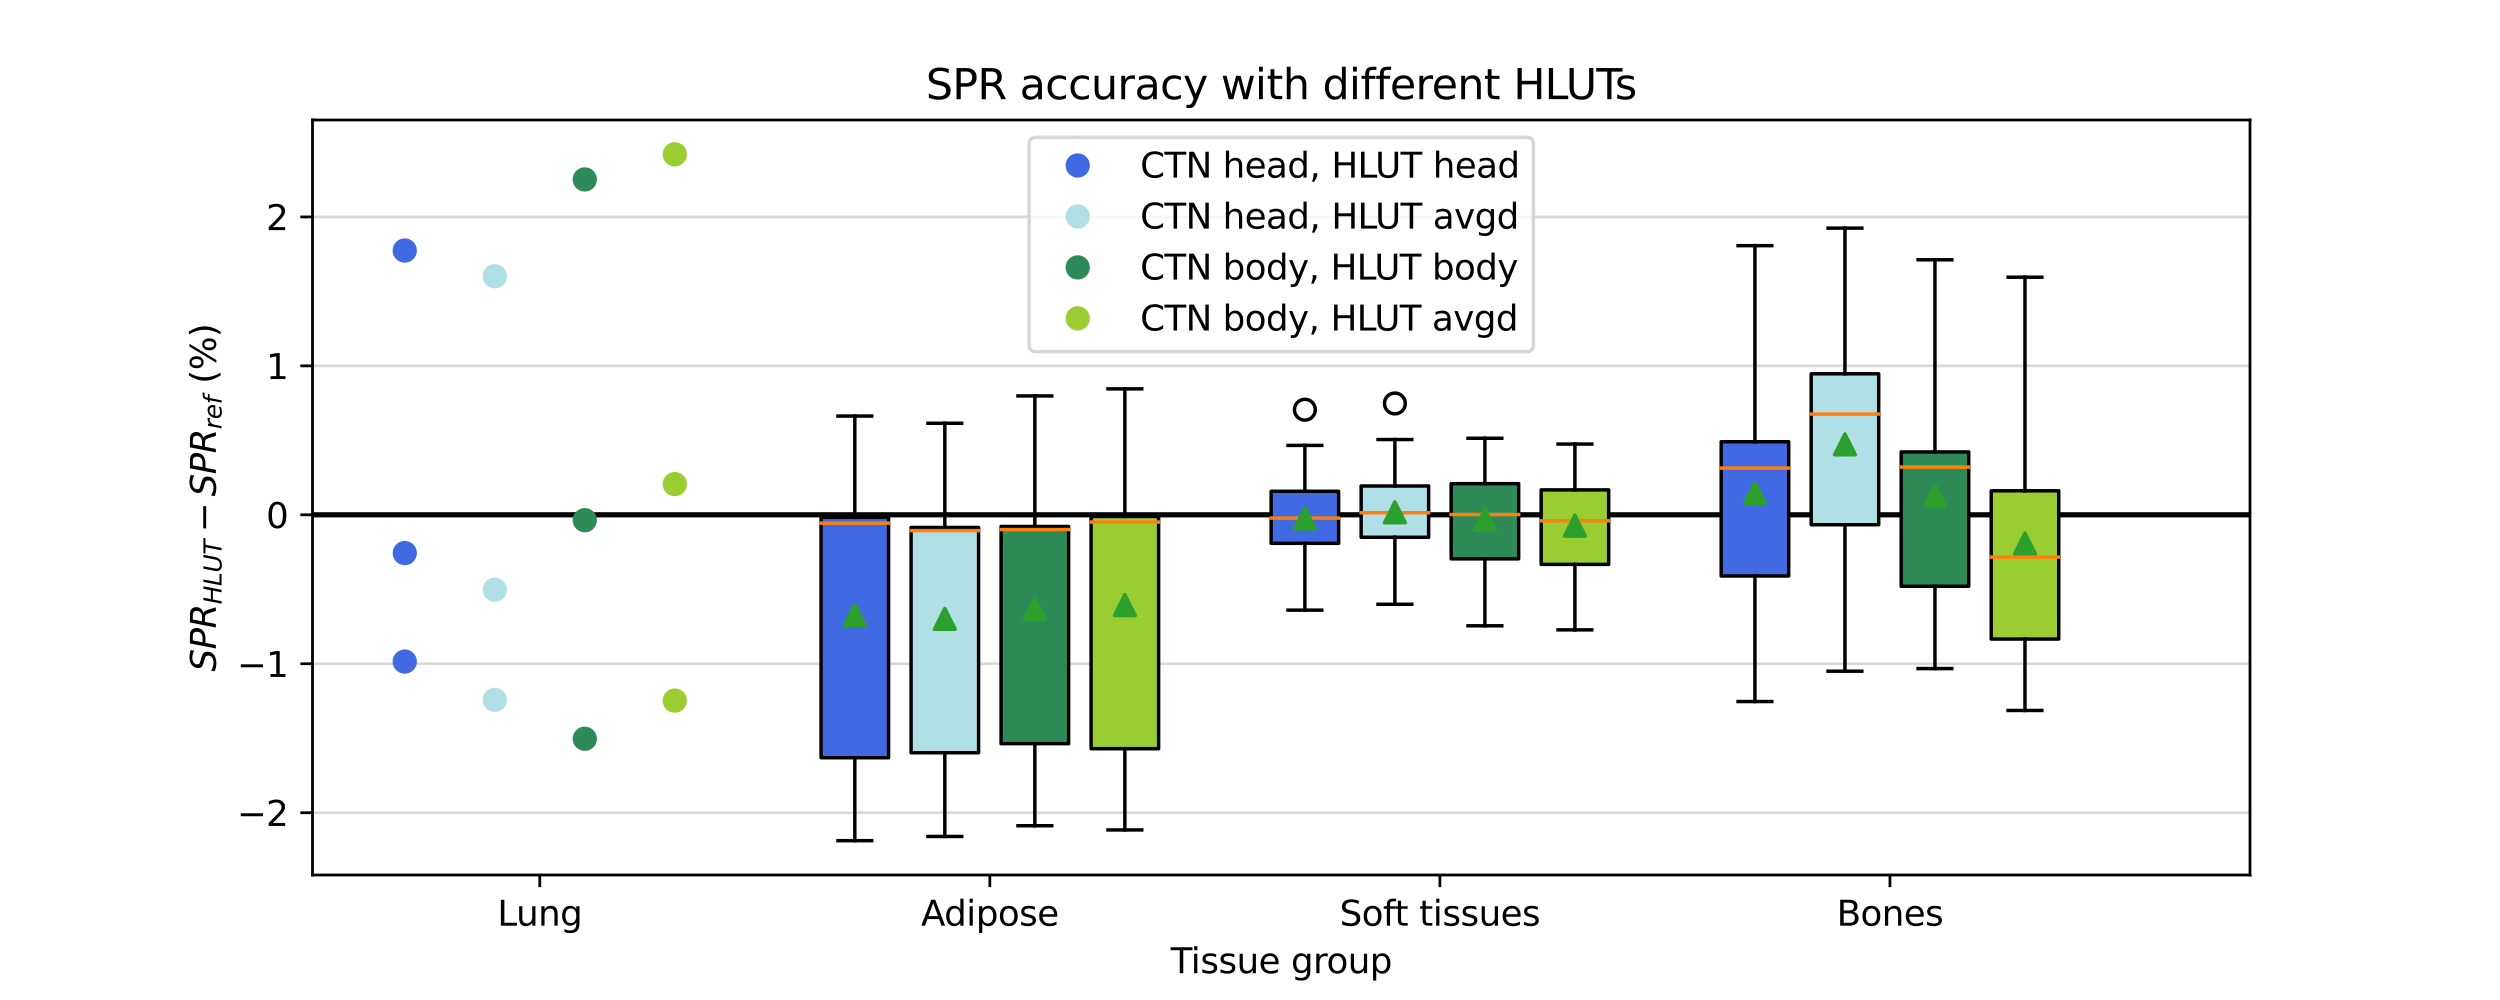 <?xml version="1.0" encoding="utf-8" standalone="no"?>
<!DOCTYPE svg PUBLIC "-//W3C//DTD SVG 1.1//EN"
  "http://www.w3.org/Graphics/SVG/1.1/DTD/svg11.dtd">
<svg xmlns:xlink="http://www.w3.org/1999/xlink" width="720pt" height="288pt" viewBox="0 0 720 288" xmlns="http://www.w3.org/2000/svg" version="1.1">
 <defs>
  <style type="text/css">*{stroke-linejoin: round; stroke-linecap: butt}</style>
 </defs>
 <g id="figure_1">
  <g id="patch_1">
   <path d="M 0 288 
L 720 288 
L 720 0 
L 0 0 
z
" style="fill: #ffffff"/>
  </g>
  <g id="axes_1">
   <g id="patch_2">
    <path d="M 90 252 
L 648 252 
L 648 34.56 
L 90 34.56 
z
" style="fill: #ffffff"/>
   </g>
   <g id="matplotlib.axis_1">
    <g id="xtick_1">
     <g id="line2d_1">
      <defs>
       <path id="m50a2f4185d" d="M 0 0 
L 0 3.5 
" style="stroke: #000000; stroke-width: 0.8"/>
      </defs>
      <g>
       <use xlink:href="#m50a2f4185d" x="155.456" y="252" style="stroke: #000000; stroke-width: 0.8"/>
      </g>
     </g>
     <g id="text_1">
      <!-- Lung -->
      <g transform="translate(143.246 266.598) scale(0.1 -0.1)">
       <defs>
        <path id="DejaVuSans-4c" d="M 628 4666 
L 1259 4666 
L 1259 531 
L 3531 531 
L 3531 0 
L 628 0 
L 628 4666 
z
" transform="scale(0.016)"/>
        <path id="DejaVuSans-75" d="M 544 1381 
L 544 3500 
L 1119 3500 
L 1119 1403 
Q 1119 906 1312 657 
Q 1506 409 1894 409 
Q 2359 409 2629 706 
Q 2900 1003 2900 1516 
L 2900 3500 
L 3475 3500 
L 3475 0 
L 2900 0 
L 2900 538 
Q 2691 219 2414 64 
Q 2138 -91 1772 -91 
Q 1169 -91 856 284 
Q 544 659 544 1381 
z
M 1991 3584 
L 1991 3584 
z
" transform="scale(0.016)"/>
        <path id="DejaVuSans-6e" d="M 3513 2113 
L 3513 0 
L 2938 0 
L 2938 2094 
Q 2938 2591 2744 2837 
Q 2550 3084 2163 3084 
Q 1697 3084 1428 2787 
Q 1159 2491 1159 1978 
L 1159 0 
L 581 0 
L 581 3500 
L 1159 3500 
L 1159 2956 
Q 1366 3272 1645 3428 
Q 1925 3584 2291 3584 
Q 2894 3584 3203 3211 
Q 3513 2838 3513 2113 
z
" transform="scale(0.016)"/>
        <path id="DejaVuSans-67" d="M 2906 1791 
Q 2906 2416 2648 2759 
Q 2391 3103 1925 3103 
Q 1463 3103 1205 2759 
Q 947 2416 947 1791 
Q 947 1169 1205 825 
Q 1463 481 1925 481 
Q 2391 481 2648 825 
Q 2906 1169 2906 1791 
z
M 3481 434 
Q 3481 -459 3084 -895 
Q 2688 -1331 1869 -1331 
Q 1566 -1331 1297 -1286 
Q 1028 -1241 775 -1147 
L 775 -588 
Q 1028 -725 1275 -790 
Q 1522 -856 1778 -856 
Q 2344 -856 2625 -561 
Q 2906 -266 2906 331 
L 2906 616 
Q 2728 306 2450 153 
Q 2172 0 1784 0 
Q 1141 0 747 490 
Q 353 981 353 1791 
Q 353 2603 747 3093 
Q 1141 3584 1784 3584 
Q 2172 3584 2450 3431 
Q 2728 3278 2906 2969 
L 2906 3500 
L 3481 3500 
L 3481 434 
z
" transform="scale(0.016)"/>
       </defs>
       <use xlink:href="#DejaVuSans-4c"/>
       <use xlink:href="#DejaVuSans-75" x="53.963"/>
       <use xlink:href="#DejaVuSans-6e" x="117.342"/>
       <use xlink:href="#DejaVuSans-67" x="180.721"/>
      </g>
     </g>
    </g>
    <g id="xtick_2">
     <g id="line2d_2">
      <g>
       <use xlink:href="#m50a2f4185d" x="285.073" y="252" style="stroke: #000000; stroke-width: 0.8"/>
      </g>
     </g>
     <g id="text_2">
      <!-- Adipose -->
      <g transform="translate(265.262 266.598) scale(0.1 -0.1)">
       <defs>
        <path id="DejaVuSans-41" d="M 2188 4044 
L 1331 1722 
L 3047 1722 
L 2188 4044 
z
M 1831 4666 
L 2547 4666 
L 4325 0 
L 3669 0 
L 3244 1197 
L 1141 1197 
L 716 0 
L 50 0 
L 1831 4666 
z
" transform="scale(0.016)"/>
        <path id="DejaVuSans-64" d="M 2906 2969 
L 2906 4863 
L 3481 4863 
L 3481 0 
L 2906 0 
L 2906 525 
Q 2725 213 2448 61 
Q 2172 -91 1784 -91 
Q 1150 -91 751 415 
Q 353 922 353 1747 
Q 353 2572 751 3078 
Q 1150 3584 1784 3584 
Q 2172 3584 2448 3432 
Q 2725 3281 2906 2969 
z
M 947 1747 
Q 947 1113 1208 752 
Q 1469 391 1925 391 
Q 2381 391 2643 752 
Q 2906 1113 2906 1747 
Q 2906 2381 2643 2742 
Q 2381 3103 1925 3103 
Q 1469 3103 1208 2742 
Q 947 2381 947 1747 
z
" transform="scale(0.016)"/>
        <path id="DejaVuSans-69" d="M 603 3500 
L 1178 3500 
L 1178 0 
L 603 0 
L 603 3500 
z
M 603 4863 
L 1178 4863 
L 1178 4134 
L 603 4134 
L 603 4863 
z
" transform="scale(0.016)"/>
        <path id="DejaVuSans-70" d="M 1159 525 
L 1159 -1331 
L 581 -1331 
L 581 3500 
L 1159 3500 
L 1159 2969 
Q 1341 3281 1617 3432 
Q 1894 3584 2278 3584 
Q 2916 3584 3314 3078 
Q 3713 2572 3713 1747 
Q 3713 922 3314 415 
Q 2916 -91 2278 -91 
Q 1894 -91 1617 61 
Q 1341 213 1159 525 
z
M 3116 1747 
Q 3116 2381 2855 2742 
Q 2594 3103 2138 3103 
Q 1681 3103 1420 2742 
Q 1159 2381 1159 1747 
Q 1159 1113 1420 752 
Q 1681 391 2138 391 
Q 2594 391 2855 752 
Q 3116 1113 3116 1747 
z
" transform="scale(0.016)"/>
        <path id="DejaVuSans-6f" d="M 1959 3097 
Q 1497 3097 1228 2736 
Q 959 2375 959 1747 
Q 959 1119 1226 758 
Q 1494 397 1959 397 
Q 2419 397 2687 759 
Q 2956 1122 2956 1747 
Q 2956 2369 2687 2733 
Q 2419 3097 1959 3097 
z
M 1959 3584 
Q 2709 3584 3137 3096 
Q 3566 2609 3566 1747 
Q 3566 888 3137 398 
Q 2709 -91 1959 -91 
Q 1206 -91 779 398 
Q 353 888 353 1747 
Q 353 2609 779 3096 
Q 1206 3584 1959 3584 
z
" transform="scale(0.016)"/>
        <path id="DejaVuSans-73" d="M 2834 3397 
L 2834 2853 
Q 2591 2978 2328 3040 
Q 2066 3103 1784 3103 
Q 1356 3103 1142 2972 
Q 928 2841 928 2578 
Q 928 2378 1081 2264 
Q 1234 2150 1697 2047 
L 1894 2003 
Q 2506 1872 2764 1633 
Q 3022 1394 3022 966 
Q 3022 478 2636 193 
Q 2250 -91 1575 -91 
Q 1294 -91 989 -36 
Q 684 19 347 128 
L 347 722 
Q 666 556 975 473 
Q 1284 391 1588 391 
Q 1994 391 2212 530 
Q 2431 669 2431 922 
Q 2431 1156 2273 1281 
Q 2116 1406 1581 1522 
L 1381 1569 
Q 847 1681 609 1914 
Q 372 2147 372 2553 
Q 372 3047 722 3315 
Q 1072 3584 1716 3584 
Q 2034 3584 2315 3537 
Q 2597 3491 2834 3397 
z
" transform="scale(0.016)"/>
        <path id="DejaVuSans-65" d="M 3597 1894 
L 3597 1613 
L 953 1613 
Q 991 1019 1311 708 
Q 1631 397 2203 397 
Q 2534 397 2845 478 
Q 3156 559 3463 722 
L 3463 178 
Q 3153 47 2828 -22 
Q 2503 -91 2169 -91 
Q 1331 -91 842 396 
Q 353 884 353 1716 
Q 353 2575 817 3079 
Q 1281 3584 2069 3584 
Q 2775 3584 3186 3129 
Q 3597 2675 3597 1894 
z
M 3022 2063 
Q 3016 2534 2758 2815 
Q 2500 3097 2075 3097 
Q 1594 3097 1305 2825 
Q 1016 2553 972 2059 
L 3022 2063 
z
" transform="scale(0.016)"/>
       </defs>
       <use xlink:href="#DejaVuSans-41"/>
       <use xlink:href="#DejaVuSans-64" x="66.658"/>
       <use xlink:href="#DejaVuSans-69" x="130.135"/>
       <use xlink:href="#DejaVuSans-70" x="157.918"/>
       <use xlink:href="#DejaVuSans-6f" x="221.395"/>
       <use xlink:href="#DejaVuSans-73" x="282.576"/>
       <use xlink:href="#DejaVuSans-65" x="334.676"/>
      </g>
     </g>
    </g>
    <g id="xtick_3">
     <g id="line2d_3">
      <g>
       <use xlink:href="#m50a2f4185d" x="414.69" y="252" style="stroke: #000000; stroke-width: 0.8"/>
      </g>
     </g>
     <g id="text_3">
      <!-- Soft tissues -->
      <g transform="translate(385.826 266.598) scale(0.1 -0.1)">
       <defs>
        <path id="DejaVuSans-53" d="M 3425 4513 
L 3425 3897 
Q 3066 4069 2747 4153 
Q 2428 4238 2131 4238 
Q 1616 4238 1336 4038 
Q 1056 3838 1056 3469 
Q 1056 3159 1242 3001 
Q 1428 2844 1947 2747 
L 2328 2669 
Q 3034 2534 3370 2195 
Q 3706 1856 3706 1288 
Q 3706 609 3251 259 
Q 2797 -91 1919 -91 
Q 1588 -91 1214 -16 
Q 841 59 441 206 
L 441 856 
Q 825 641 1194 531 
Q 1563 422 1919 422 
Q 2459 422 2753 634 
Q 3047 847 3047 1241 
Q 3047 1584 2836 1778 
Q 2625 1972 2144 2069 
L 1759 2144 
Q 1053 2284 737 2584 
Q 422 2884 422 3419 
Q 422 4038 858 4394 
Q 1294 4750 2059 4750 
Q 2388 4750 2728 4690 
Q 3069 4631 3425 4513 
z
" transform="scale(0.016)"/>
        <path id="DejaVuSans-66" d="M 2375 4863 
L 2375 4384 
L 1825 4384 
Q 1516 4384 1395 4259 
Q 1275 4134 1275 3809 
L 1275 3500 
L 2222 3500 
L 2222 3053 
L 1275 3053 
L 1275 0 
L 697 0 
L 697 3053 
L 147 3053 
L 147 3500 
L 697 3500 
L 697 3744 
Q 697 4328 969 4595 
Q 1241 4863 1831 4863 
L 2375 4863 
z
" transform="scale(0.016)"/>
        <path id="DejaVuSans-74" d="M 1172 4494 
L 1172 3500 
L 2356 3500 
L 2356 3053 
L 1172 3053 
L 1172 1153 
Q 1172 725 1289 603 
Q 1406 481 1766 481 
L 2356 481 
L 2356 0 
L 1766 0 
Q 1100 0 847 248 
Q 594 497 594 1153 
L 594 3053 
L 172 3053 
L 172 3500 
L 594 3500 
L 594 4494 
L 1172 4494 
z
" transform="scale(0.016)"/>
        <path id="DejaVuSans-20" transform="scale(0.016)"/>
       </defs>
       <use xlink:href="#DejaVuSans-53"/>
       <use xlink:href="#DejaVuSans-6f" x="63.477"/>
       <use xlink:href="#DejaVuSans-66" x="124.658"/>
       <use xlink:href="#DejaVuSans-74" x="158.113"/>
       <use xlink:href="#DejaVuSans-20" x="197.322"/>
       <use xlink:href="#DejaVuSans-74" x="229.109"/>
       <use xlink:href="#DejaVuSans-69" x="268.318"/>
       <use xlink:href="#DejaVuSans-73" x="296.102"/>
       <use xlink:href="#DejaVuSans-73" x="348.201"/>
       <use xlink:href="#DejaVuSans-75" x="400.301"/>
       <use xlink:href="#DejaVuSans-65" x="463.68"/>
       <use xlink:href="#DejaVuSans-73" x="525.203"/>
      </g>
     </g>
    </g>
    <g id="xtick_4">
     <g id="line2d_4">
      <g>
       <use xlink:href="#m50a2f4185d" x="544.307" y="252" style="stroke: #000000; stroke-width: 0.8"/>
      </g>
     </g>
     <g id="text_4">
      <!-- Bones -->
      <g transform="translate(528.967 266.598) scale(0.1 -0.1)">
       <defs>
        <path id="DejaVuSans-42" d="M 1259 2228 
L 1259 519 
L 2272 519 
Q 2781 519 3026 730 
Q 3272 941 3272 1375 
Q 3272 1813 3026 2020 
Q 2781 2228 2272 2228 
L 1259 2228 
z
M 1259 4147 
L 1259 2741 
L 2194 2741 
Q 2656 2741 2882 2914 
Q 3109 3088 3109 3444 
Q 3109 3797 2882 3972 
Q 2656 4147 2194 4147 
L 1259 4147 
z
M 628 4666 
L 2241 4666 
Q 2963 4666 3353 4366 
Q 3744 4066 3744 3513 
Q 3744 3084 3544 2831 
Q 3344 2578 2956 2516 
Q 3422 2416 3680 2098 
Q 3938 1781 3938 1306 
Q 3938 681 3513 340 
Q 3088 0 2303 0 
L 628 0 
L 628 4666 
z
" transform="scale(0.016)"/>
       </defs>
       <use xlink:href="#DejaVuSans-42"/>
       <use xlink:href="#DejaVuSans-6f" x="68.604"/>
       <use xlink:href="#DejaVuSans-6e" x="129.785"/>
       <use xlink:href="#DejaVuSans-65" x="193.164"/>
       <use xlink:href="#DejaVuSans-73" x="254.688"/>
      </g>
     </g>
    </g>
    <g id="text_5">
     <!-- Tissue group -->
     <g transform="translate(337.15 280.277) scale(0.1 -0.1)">
      <defs>
       <path id="DejaVuSans-54" d="M -19 4666 
L 3928 4666 
L 3928 4134 
L 2272 4134 
L 2272 0 
L 1638 0 
L 1638 4134 
L -19 4134 
L -19 4666 
z
" transform="scale(0.016)"/>
       <path id="DejaVuSans-72" d="M 2631 2963 
Q 2534 3019 2420 3045 
Q 2306 3072 2169 3072 
Q 1681 3072 1420 2755 
Q 1159 2438 1159 1844 
L 1159 0 
L 581 0 
L 581 3500 
L 1159 3500 
L 1159 2956 
Q 1341 3275 1631 3429 
Q 1922 3584 2338 3584 
Q 2397 3584 2469 3576 
Q 2541 3569 2628 3553 
L 2631 2963 
z
" transform="scale(0.016)"/>
      </defs>
      <use xlink:href="#DejaVuSans-54"/>
      <use xlink:href="#DejaVuSans-69" x="57.959"/>
      <use xlink:href="#DejaVuSans-73" x="85.742"/>
      <use xlink:href="#DejaVuSans-73" x="137.842"/>
      <use xlink:href="#DejaVuSans-75" x="189.941"/>
      <use xlink:href="#DejaVuSans-65" x="253.32"/>
      <use xlink:href="#DejaVuSans-20" x="314.844"/>
      <use xlink:href="#DejaVuSans-67" x="346.631"/>
      <use xlink:href="#DejaVuSans-72" x="410.107"/>
      <use xlink:href="#DejaVuSans-6f" x="448.971"/>
      <use xlink:href="#DejaVuSans-75" x="510.152"/>
      <use xlink:href="#DejaVuSans-70" x="573.531"/>
     </g>
    </g>
   </g>
   <g id="matplotlib.axis_2">
    <g id="ytick_1">
     <g id="line2d_5">
      <path d="M 90 234.061 
L 648 234.061 
" clip-path="url(#pe2d4cc350a)" style="fill: none; stroke: #808080; stroke-opacity: 0.3; stroke-width: 0.8; stroke-linecap: square"/>
     </g>
     <g id="line2d_6">
      <defs>
       <path id="m8629b8f56b" d="M 0 0 
L -3.5 0 
" style="stroke: #000000; stroke-width: 0.8"/>
      </defs>
      <g>
       <use xlink:href="#m8629b8f56b" x="90" y="234.061" style="stroke: #000000; stroke-width: 0.8"/>
      </g>
     </g>
     <g id="text_6">
      <!-- −2 -->
      <g transform="translate(68.258 237.861) scale(0.1 -0.1)">
       <defs>
        <path id="DejaVuSans-2212" d="M 678 2272 
L 4684 2272 
L 4684 1741 
L 678 1741 
L 678 2272 
z
" transform="scale(0.016)"/>
        <path id="DejaVuSans-32" d="M 1228 531 
L 3431 531 
L 3431 0 
L 469 0 
L 469 531 
Q 828 903 1448 1529 
Q 2069 2156 2228 2338 
Q 2531 2678 2651 2914 
Q 2772 3150 2772 3378 
Q 2772 3750 2511 3984 
Q 2250 4219 1831 4219 
Q 1534 4219 1204 4116 
Q 875 4013 500 3803 
L 500 4441 
Q 881 4594 1212 4672 
Q 1544 4750 1819 4750 
Q 2544 4750 2975 4387 
Q 3406 4025 3406 3419 
Q 3406 3131 3298 2873 
Q 3191 2616 2906 2266 
Q 2828 2175 2409 1742 
Q 1991 1309 1228 531 
z
" transform="scale(0.016)"/>
       </defs>
       <use xlink:href="#DejaVuSans-2212"/>
       <use xlink:href="#DejaVuSans-32" x="83.789"/>
      </g>
     </g>
    </g>
    <g id="ytick_2">
     <g id="line2d_7">
      <path d="M 90 191.165 
L 648 191.165 
" clip-path="url(#pe2d4cc350a)" style="fill: none; stroke: #808080; stroke-opacity: 0.3; stroke-width: 0.8; stroke-linecap: square"/>
     </g>
     <g id="line2d_8">
      <g>
       <use xlink:href="#m8629b8f56b" x="90" y="191.165" style="stroke: #000000; stroke-width: 0.8"/>
      </g>
     </g>
     <g id="text_7">
      <!-- −1 -->
      <g transform="translate(68.258 194.964) scale(0.1 -0.1)">
       <defs>
        <path id="DejaVuSans-31" d="M 794 531 
L 1825 531 
L 1825 4091 
L 703 3866 
L 703 4441 
L 1819 4666 
L 2450 4666 
L 2450 531 
L 3481 531 
L 3481 0 
L 794 0 
L 794 531 
z
" transform="scale(0.016)"/>
       </defs>
       <use xlink:href="#DejaVuSans-2212"/>
       <use xlink:href="#DejaVuSans-31" x="83.789"/>
      </g>
     </g>
    </g>
    <g id="ytick_3">
     <g id="line2d_9">
      <path d="M 90 148.268 
L 648 148.268 
" clip-path="url(#pe2d4cc350a)" style="fill: none; stroke: #808080; stroke-opacity: 0.3; stroke-width: 0.8; stroke-linecap: square"/>
     </g>
     <g id="line2d_10">
      <g>
       <use xlink:href="#m8629b8f56b" x="90" y="148.268" style="stroke: #000000; stroke-width: 0.8"/>
      </g>
     </g>
     <g id="text_8">
      <!-- 0 -->
      <g transform="translate(76.638 152.067) scale(0.1 -0.1)">
       <defs>
        <path id="DejaVuSans-30" d="M 2034 4250 
Q 1547 4250 1301 3770 
Q 1056 3291 1056 2328 
Q 1056 1369 1301 889 
Q 1547 409 2034 409 
Q 2525 409 2770 889 
Q 3016 1369 3016 2328 
Q 3016 3291 2770 3770 
Q 2525 4250 2034 4250 
z
M 2034 4750 
Q 2819 4750 3233 4129 
Q 3647 3509 3647 2328 
Q 3647 1150 3233 529 
Q 2819 -91 2034 -91 
Q 1250 -91 836 529 
Q 422 1150 422 2328 
Q 422 3509 836 4129 
Q 1250 4750 2034 4750 
z
" transform="scale(0.016)"/>
       </defs>
       <use xlink:href="#DejaVuSans-30"/>
      </g>
     </g>
    </g>
    <g id="ytick_4">
     <g id="line2d_11">
      <path d="M 90 105.371 
L 648 105.371 
" clip-path="url(#pe2d4cc350a)" style="fill: none; stroke: #808080; stroke-opacity: 0.3; stroke-width: 0.8; stroke-linecap: square"/>
     </g>
     <g id="line2d_12">
      <g>
       <use xlink:href="#m8629b8f56b" x="90" y="105.371" style="stroke: #000000; stroke-width: 0.8"/>
      </g>
     </g>
     <g id="text_9">
      <!-- 1 -->
      <g transform="translate(76.638 109.17) scale(0.1 -0.1)">
       <use xlink:href="#DejaVuSans-31"/>
      </g>
     </g>
    </g>
    <g id="ytick_5">
     <g id="line2d_13">
      <path d="M 90 62.474 
L 648 62.474 
" clip-path="url(#pe2d4cc350a)" style="fill: none; stroke: #808080; stroke-opacity: 0.3; stroke-width: 0.8; stroke-linecap: square"/>
     </g>
     <g id="line2d_14">
      <g>
       <use xlink:href="#m8629b8f56b" x="90" y="62.474" style="stroke: #000000; stroke-width: 0.8"/>
      </g>
     </g>
     <g id="text_10">
      <!-- 2 -->
      <g transform="translate(76.638 66.273) scale(0.1 -0.1)">
       <use xlink:href="#DejaVuSans-32"/>
      </g>
     </g>
    </g>
    <g id="text_11">
     <!-- $SPR_{HLUT} - SPR_{ref}$ (%) -->
     <g transform="translate(62.178 193.38) rotate(-90) scale(0.1 -0.1)">
      <defs>
       <path id="DejaVuSans-Oblique-53" d="M 3859 4513 
L 3738 3897 
Q 3422 4066 3111 4152 
Q 2800 4238 2509 4238 
Q 1944 4238 1609 3991 
Q 1275 3744 1275 3334 
Q 1275 3109 1398 2989 
Q 1522 2869 2034 2731 
L 2413 2638 
Q 3053 2472 3303 2217 
Q 3553 1963 3553 1503 
Q 3553 797 2998 353 
Q 2444 -91 1538 -91 
Q 1166 -91 791 -17 
Q 416 56 38 206 
L 166 856 
Q 513 641 861 531 
Q 1209 422 1556 422 
Q 2147 422 2503 684 
Q 2859 947 2859 1369 
Q 2859 1650 2717 1795 
Q 2575 1941 2106 2059 
L 1728 2156 
Q 1081 2325 845 2545 
Q 609 2766 609 3163 
Q 609 3859 1145 4304 
Q 1681 4750 2541 4750 
Q 2875 4750 3203 4690 
Q 3531 4631 3859 4513 
z
" transform="scale(0.016)"/>
       <path id="DejaVuSans-Oblique-50" d="M 1081 4666 
L 2541 4666 
Q 3178 4666 3512 4369 
Q 3847 4072 3847 3500 
Q 3847 2731 3353 2303 
Q 2859 1875 1966 1875 
L 1172 1875 
L 806 0 
L 172 0 
L 1081 4666 
z
M 1613 4147 
L 1275 2394 
L 2069 2394 
Q 2606 2394 2893 2669 
Q 3181 2944 3181 3456 
Q 3181 3784 2986 3965 
Q 2791 4147 2438 4147 
L 1613 4147 
z
" transform="scale(0.016)"/>
       <path id="DejaVuSans-Oblique-52" d="M 1613 4147 
L 1294 2491 
L 2106 2491 
Q 2584 2491 2879 2755 
Q 3175 3019 3175 3444 
Q 3175 3784 2976 3965 
Q 2778 4147 2406 4147 
L 1613 4147 
z
M 2772 2241 
Q 2972 2194 3105 2009 
Q 3238 1825 3413 1275 
L 3809 0 
L 3144 0 
L 2778 1197 
Q 2638 1659 2453 1815 
Q 2269 1972 1888 1972 
L 1191 1972 
L 806 0 
L 172 0 
L 1081 4666 
L 2503 4666 
Q 3150 4666 3495 4373 
Q 3841 4081 3841 3531 
Q 3841 3044 3547 2687 
Q 3253 2331 2772 2241 
z
" transform="scale(0.016)"/>
       <path id="DejaVuSans-Oblique-48" d="M 1081 4666 
L 1716 4666 
L 1344 2753 
L 3634 2753 
L 4006 4666 
L 4641 4666 
L 3731 0 
L 3097 0 
L 3531 2222 
L 1241 2222 
L 806 0 
L 172 0 
L 1081 4666 
z
" transform="scale(0.016)"/>
       <path id="DejaVuSans-Oblique-4c" d="M 1075 4666 
L 1709 4666 
L 909 525 
L 3181 525 
L 3078 0 
L 172 0 
L 1075 4666 
z
" transform="scale(0.016)"/>
       <path id="DejaVuSans-Oblique-55" d="M 991 4666 
L 1625 4666 
L 1075 1831 
Q 1041 1641 1027 1517 
Q 1013 1394 1013 1300 
Q 1013 869 1253 645 
Q 1494 422 1959 422 
Q 2563 422 2898 753 
Q 3234 1084 3378 1831 
L 3928 4666 
L 4563 4666 
L 4000 1753 
Q 3816 809 3300 359 
Q 2784 -91 1888 -91 
Q 1188 -91 780 261 
Q 372 613 372 1216 
Q 372 1325 387 1461 
Q 403 1597 434 1753 
L 991 4666 
z
" transform="scale(0.016)"/>
       <path id="DejaVuSans-Oblique-54" d="M 378 4666 
L 4325 4666 
L 4225 4134 
L 2559 4134 
L 1759 0 
L 1125 0 
L 1925 4134 
L 275 4134 
L 378 4666 
z
" transform="scale(0.016)"/>
       <path id="DejaVuSans-Oblique-72" d="M 2853 2969 
Q 2766 3016 2653 3041 
Q 2541 3066 2413 3066 
Q 1953 3066 1609 2717 
Q 1266 2369 1153 1784 
L 800 0 
L 225 0 
L 909 3500 
L 1484 3500 
L 1375 2956 
Q 1603 3259 1920 3421 
Q 2238 3584 2597 3584 
Q 2691 3584 2781 3573 
Q 2872 3563 2963 3538 
L 2853 2969 
z
" transform="scale(0.016)"/>
       <path id="DejaVuSans-Oblique-65" d="M 3078 2063 
Q 3088 2113 3092 2166 
Q 3097 2219 3097 2272 
Q 3097 2653 2873 2875 
Q 2650 3097 2266 3097 
Q 1838 3097 1509 2826 
Q 1181 2556 1013 2059 
L 3078 2063 
z
M 3578 1613 
L 903 1613 
Q 884 1494 878 1425 
Q 872 1356 872 1306 
Q 872 872 1139 634 
Q 1406 397 1894 397 
Q 2269 397 2603 481 
Q 2938 566 3225 728 
L 3116 159 
Q 2806 34 2476 -28 
Q 2147 -91 1806 -91 
Q 1078 -91 686 257 
Q 294 606 294 1247 
Q 294 1794 489 2264 
Q 684 2734 1063 3103 
Q 1306 3334 1642 3459 
Q 1978 3584 2356 3584 
Q 2950 3584 3301 3228 
Q 3653 2872 3653 2272 
Q 3653 2128 3634 1964 
Q 3616 1800 3578 1613 
z
" transform="scale(0.016)"/>
       <path id="DejaVuSans-Oblique-66" d="M 3059 4863 
L 2969 4384 
L 2419 4384 
Q 2106 4384 1964 4261 
Q 1822 4138 1753 3809 
L 1691 3500 
L 2638 3500 
L 2553 3053 
L 1606 3053 
L 1013 0 
L 434 0 
L 1031 3053 
L 481 3053 
L 563 3500 
L 1113 3500 
L 1159 3744 
Q 1278 4363 1576 4613 
Q 1875 4863 2516 4863 
L 3059 4863 
z
" transform="scale(0.016)"/>
       <path id="DejaVuSans-28" d="M 1984 4856 
Q 1566 4138 1362 3434 
Q 1159 2731 1159 2009 
Q 1159 1288 1364 580 
Q 1569 -128 1984 -844 
L 1484 -844 
Q 1016 -109 783 600 
Q 550 1309 550 2009 
Q 550 2706 781 3412 
Q 1013 4119 1484 4856 
L 1984 4856 
z
" transform="scale(0.016)"/>
       <path id="DejaVuSans-25" d="M 4653 2053 
Q 4381 2053 4226 1822 
Q 4072 1591 4072 1178 
Q 4072 772 4226 539 
Q 4381 306 4653 306 
Q 4919 306 5073 539 
Q 5228 772 5228 1178 
Q 5228 1588 5073 1820 
Q 4919 2053 4653 2053 
z
M 4653 2450 
Q 5147 2450 5437 2106 
Q 5728 1763 5728 1178 
Q 5728 594 5436 251 
Q 5144 -91 4653 -91 
Q 4153 -91 3862 251 
Q 3572 594 3572 1178 
Q 3572 1766 3864 2108 
Q 4156 2450 4653 2450 
z
M 1428 4353 
Q 1159 4353 1004 4120 
Q 850 3888 850 3481 
Q 850 3069 1003 2837 
Q 1156 2606 1428 2606 
Q 1700 2606 1854 2837 
Q 2009 3069 2009 3481 
Q 2009 3884 1853 4118 
Q 1697 4353 1428 4353 
z
M 4250 4750 
L 4750 4750 
L 1831 -91 
L 1331 -91 
L 4250 4750 
z
M 1428 4750 
Q 1922 4750 2215 4408 
Q 2509 4066 2509 3481 
Q 2509 2891 2217 2550 
Q 1925 2209 1428 2209 
Q 931 2209 642 2551 
Q 353 2894 353 3481 
Q 353 4063 643 4406 
Q 934 4750 1428 4750 
z
" transform="scale(0.016)"/>
       <path id="DejaVuSans-29" d="M 513 4856 
L 1013 4856 
Q 1481 4119 1714 3412 
Q 1947 2706 1947 2009 
Q 1947 1309 1714 600 
Q 1481 -109 1013 -844 
L 513 -844 
Q 928 -128 1133 580 
Q 1338 1288 1338 2009 
Q 1338 2731 1133 3434 
Q 928 4138 513 4856 
z
" transform="scale(0.016)"/>
      </defs>
      <use xlink:href="#DejaVuSans-Oblique-53" transform="translate(0 0.125)"/>
      <use xlink:href="#DejaVuSans-Oblique-50" transform="translate(63.477 0.125)"/>
      <use xlink:href="#DejaVuSans-Oblique-52" transform="translate(123.779 0.125)"/>
      <use xlink:href="#DejaVuSans-Oblique-48" transform="translate(193.262 -16.281) scale(0.7)"/>
      <use xlink:href="#DejaVuSans-Oblique-4c" transform="translate(245.898 -16.281) scale(0.7)"/>
      <use xlink:href="#DejaVuSans-Oblique-55" transform="translate(284.897 -16.281) scale(0.7)"/>
      <use xlink:href="#DejaVuSans-Oblique-54" transform="translate(336.133 -16.281) scale(0.7)"/>
      <use xlink:href="#DejaVuSans-2212" transform="translate(401.108 0.125)"/>
      <use xlink:href="#DejaVuSans-Oblique-53" transform="translate(504.38 0.125)"/>
      <use xlink:href="#DejaVuSans-Oblique-50" transform="translate(567.856 0.125)"/>
      <use xlink:href="#DejaVuSans-Oblique-52" transform="translate(628.159 0.125)"/>
      <use xlink:href="#DejaVuSans-Oblique-72" transform="translate(697.642 -16.281) scale(0.7)"/>
      <use xlink:href="#DejaVuSans-Oblique-65" transform="translate(726.421 -16.281) scale(0.7)"/>
      <use xlink:href="#DejaVuSans-Oblique-66" transform="translate(769.487 -16.281) scale(0.7)"/>
      <use xlink:href="#DejaVuSans-20" transform="translate(796.865 0.125)"/>
      <use xlink:href="#DejaVuSans-28" transform="translate(828.652 0.125)"/>
      <use xlink:href="#DejaVuSans-25" transform="translate(867.666 0.125)"/>
      <use xlink:href="#DejaVuSans-29" transform="translate(962.686 0.125)"/>
     </g>
    </g>
   </g>
   <g id="line2d_15">
    <path d="M 90 148.268 
L 648 148.268 
" clip-path="url(#pe2d4cc350a)" style="fill: none; stroke: #000000; stroke-width: 1.5; stroke-linecap: square"/>
   </g>
   <g id="line2d_16">
    <defs>
     <path id="mfbec3d9acd" d="M 0 3 
C 0.796 3 1.559 2.684 2.121 2.121 
C 2.684 1.559 3 0.796 3 0 
C 3 -0.796 2.684 -1.559 2.121 -2.121 
C 1.559 -2.684 0.796 -3 0 -3 
C -0.796 -3 -1.559 -2.684 -2.121 -2.121 
C -2.684 -1.559 -3 -0.796 -3 0 
C -3 0.796 -2.684 1.559 -2.121 2.121 
C -1.559 2.684 -0.796 3 0 3 
z
" style="stroke: #4169e1"/>
    </defs>
    <g clip-path="url(#pe2d4cc350a)">
     <use xlink:href="#mfbec3d9acd" x="116.571" y="159.286" style="fill: #4169e1; stroke: #4169e1"/>
     <use xlink:href="#mfbec3d9acd" x="116.571" y="72.155" style="fill: #4169e1; stroke: #4169e1"/>
     <use xlink:href="#mfbec3d9acd" x="116.571" y="190.526" style="fill: #4169e1; stroke: #4169e1"/>
    </g>
   </g>
   <g id="line2d_17">
    <defs>
     <path id="m843b168be0" d="M 0 3 
C 0.796 3 1.559 2.684 2.121 2.121 
C 2.684 1.559 3 0.796 3 0 
C 3 -0.796 2.684 -1.559 2.121 -2.121 
C 1.559 -2.684 0.796 -3 0 -3 
C -0.796 -3 -1.559 -2.684 -2.121 -2.121 
C -2.684 -1.559 -3 -0.796 -3 0 
C -3 0.796 -2.684 1.559 -2.121 2.121 
C -1.559 2.684 -0.796 3 0 3 
z
" style="stroke: #b0e0e6"/>
    </defs>
    <g clip-path="url(#pe2d4cc350a)">
     <use xlink:href="#m843b168be0" x="142.495" y="169.842" style="fill: #b0e0e6; stroke: #b0e0e6"/>
     <use xlink:href="#m843b168be0" x="142.495" y="79.558" style="fill: #b0e0e6; stroke: #b0e0e6"/>
     <use xlink:href="#m843b168be0" x="142.495" y="201.564" style="fill: #b0e0e6; stroke: #b0e0e6"/>
    </g>
   </g>
   <g id="line2d_18">
    <defs>
     <path id="mfcda350a60" d="M 0 3 
C 0.796 3 1.559 2.684 2.121 2.121 
C 2.684 1.559 3 0.796 3 0 
C 3 -0.796 2.684 -1.559 2.121 -2.121 
C 1.559 -2.684 0.796 -3 0 -3 
C -0.796 -3 -1.559 -2.684 -2.121 -2.121 
C -2.684 -1.559 -3 -0.796 -3 0 
C -3 0.796 -2.684 1.559 -2.121 2.121 
C -1.559 2.684 -0.796 3 0 3 
z
" style="stroke: #2e8b57"/>
    </defs>
    <g clip-path="url(#pe2d4cc350a)">
     <use xlink:href="#mfcda350a60" x="168.418" y="149.815" style="fill: #2e8b57; stroke: #2e8b57"/>
     <use xlink:href="#mfcda350a60" x="168.418" y="51.676" style="fill: #2e8b57; stroke: #2e8b57"/>
     <use xlink:href="#mfcda350a60" x="168.418" y="212.759" style="fill: #2e8b57; stroke: #2e8b57"/>
    </g>
   </g>
   <g id="line2d_19">
    <defs>
     <path id="m43e8687647" d="M 0 3 
C 0.796 3 1.559 2.684 2.121 2.121 
C 2.684 1.559 3 0.796 3 0 
C 3 -0.796 2.684 -1.559 2.121 -2.121 
C 1.559 -2.684 0.796 -3 0 -3 
C -0.796 -3 -1.559 -2.684 -2.121 -2.121 
C -2.684 -1.559 -3 -0.796 -3 0 
C -3 0.796 -2.684 1.559 -2.121 2.121 
C -1.559 2.684 -0.796 3 0 3 
z
" style="stroke: #9acd32"/>
    </defs>
    <g clip-path="url(#pe2d4cc350a)">
     <use xlink:href="#m43e8687647" x="194.341" y="139.427" style="fill: #9acd32; stroke: #9acd32"/>
     <use xlink:href="#m43e8687647" x="194.341" y="44.444" style="fill: #9acd32; stroke: #9acd32"/>
     <use xlink:href="#m43e8687647" x="194.341" y="201.775" style="fill: #9acd32; stroke: #9acd32"/>
    </g>
   </g>
   <g id="patch_3">
    <path d="M 236.467 218.227 
L 255.909 218.227 
L 255.909 148.984 
L 236.467 148.984 
L 236.467 218.227 
z
" clip-path="url(#pe2d4cc350a)" style="fill: #4169e1; stroke: #000000; stroke-linejoin: miter"/>
   </g>
   <g id="line2d_20">
    <path d="M 246.188 218.227 
L 246.188 242.116 
" clip-path="url(#pe2d4cc350a)" style="fill: none; stroke: #000000; stroke-linecap: square"/>
   </g>
   <g id="line2d_21">
    <path d="M 246.188 148.984 
L 246.188 119.835 
" clip-path="url(#pe2d4cc350a)" style="fill: none; stroke: #000000; stroke-linecap: square"/>
   </g>
   <g id="line2d_22">
    <path d="M 241.328 242.116 
L 251.049 242.116 
" clip-path="url(#pe2d4cc350a)" style="fill: none; stroke: #000000; stroke-linecap: square"/>
   </g>
   <g id="line2d_23">
    <path d="M 241.328 119.835 
L 251.049 119.835 
" clip-path="url(#pe2d4cc350a)" style="fill: none; stroke: #000000; stroke-linecap: square"/>
   </g>
   <g id="line2d_24"/>
   <g id="patch_4">
    <path d="M 262.39 216.787 
L 281.833 216.787 
L 281.833 151.91 
L 262.39 151.91 
L 262.39 216.787 
z
" clip-path="url(#pe2d4cc350a)" style="fill: #b0e0e6; stroke: #000000; stroke-linejoin: miter"/>
   </g>
   <g id="line2d_25">
    <path d="M 272.111 216.787 
L 272.111 240.902 
" clip-path="url(#pe2d4cc350a)" style="fill: none; stroke: #000000; stroke-linecap: square"/>
   </g>
   <g id="line2d_26">
    <path d="M 272.111 151.91 
L 272.111 121.901 
" clip-path="url(#pe2d4cc350a)" style="fill: none; stroke: #000000; stroke-linecap: square"/>
   </g>
   <g id="line2d_27">
    <path d="M 267.251 240.902 
L 276.972 240.902 
" clip-path="url(#pe2d4cc350a)" style="fill: none; stroke: #000000; stroke-linecap: square"/>
   </g>
   <g id="line2d_28">
    <path d="M 267.251 121.901 
L 276.972 121.901 
" clip-path="url(#pe2d4cc350a)" style="fill: none; stroke: #000000; stroke-linecap: square"/>
   </g>
   <g id="line2d_29"/>
   <g id="patch_5">
    <path d="M 288.314 214.183 
L 307.756 214.183 
L 307.756 151.626 
L 288.314 151.626 
L 288.314 214.183 
z
" clip-path="url(#pe2d4cc350a)" style="fill: #2e8b57; stroke: #000000; stroke-linejoin: miter"/>
   </g>
   <g id="line2d_30">
    <path d="M 298.035 214.183 
L 298.035 237.802 
" clip-path="url(#pe2d4cc350a)" style="fill: none; stroke: #000000; stroke-linecap: square"/>
   </g>
   <g id="line2d_31">
    <path d="M 298.035 151.626 
L 298.035 114.02 
" clip-path="url(#pe2d4cc350a)" style="fill: none; stroke: #000000; stroke-linecap: square"/>
   </g>
   <g id="line2d_32">
    <path d="M 293.174 237.802 
L 302.895 237.802 
" clip-path="url(#pe2d4cc350a)" style="fill: none; stroke: #000000; stroke-linecap: square"/>
   </g>
   <g id="line2d_33">
    <path d="M 293.174 114.02 
L 302.895 114.02 
" clip-path="url(#pe2d4cc350a)" style="fill: none; stroke: #000000; stroke-linecap: square"/>
   </g>
   <g id="line2d_34"/>
   <g id="patch_6">
    <path d="M 314.237 215.625 
L 333.679 215.625 
L 333.679 148.739 
L 314.237 148.739 
L 314.237 215.625 
z
" clip-path="url(#pe2d4cc350a)" style="fill: #9acd32; stroke: #000000; stroke-linejoin: miter"/>
   </g>
   <g id="line2d_35">
    <path d="M 323.958 215.625 
L 323.958 239.023 
" clip-path="url(#pe2d4cc350a)" style="fill: none; stroke: #000000; stroke-linecap: square"/>
   </g>
   <g id="line2d_36">
    <path d="M 323.958 148.739 
L 323.958 111.993 
" clip-path="url(#pe2d4cc350a)" style="fill: none; stroke: #000000; stroke-linecap: square"/>
   </g>
   <g id="line2d_37">
    <path d="M 319.098 239.023 
L 328.819 239.023 
" clip-path="url(#pe2d4cc350a)" style="fill: none; stroke: #000000; stroke-linecap: square"/>
   </g>
   <g id="line2d_38">
    <path d="M 319.098 111.993 
L 328.819 111.993 
" clip-path="url(#pe2d4cc350a)" style="fill: none; stroke: #000000; stroke-linecap: square"/>
   </g>
   <g id="line2d_39"/>
   <g id="patch_7">
    <path d="M 366.084 156.48 
L 385.526 156.48 
L 385.526 141.493 
L 366.084 141.493 
L 366.084 156.48 
z
" clip-path="url(#pe2d4cc350a)" style="fill: #4169e1; stroke: #000000; stroke-linejoin: miter"/>
   </g>
   <g id="line2d_40">
    <path d="M 375.805 156.48 
L 375.805 175.726 
" clip-path="url(#pe2d4cc350a)" style="fill: none; stroke: #000000; stroke-linecap: square"/>
   </g>
   <g id="line2d_41">
    <path d="M 375.805 141.493 
L 375.805 128.276 
" clip-path="url(#pe2d4cc350a)" style="fill: none; stroke: #000000; stroke-linecap: square"/>
   </g>
   <g id="line2d_42">
    <path d="M 370.944 175.726 
L 380.666 175.726 
" clip-path="url(#pe2d4cc350a)" style="fill: none; stroke: #000000; stroke-linecap: square"/>
   </g>
   <g id="line2d_43">
    <path d="M 370.944 128.276 
L 380.666 128.276 
" clip-path="url(#pe2d4cc350a)" style="fill: none; stroke: #000000; stroke-linecap: square"/>
   </g>
   <g id="line2d_44">
    <defs>
     <path id="m12284224a9" d="M 0 3 
C 0.796 3 1.559 2.684 2.121 2.121 
C 2.684 1.559 3 0.796 3 0 
C 3 -0.796 2.684 -1.559 2.121 -2.121 
C 1.559 -2.684 0.796 -3 0 -3 
C -0.796 -3 -1.559 -2.684 -2.121 -2.121 
C -2.684 -1.559 -3 -0.796 -3 0 
C -3 0.796 -2.684 1.559 -2.121 2.121 
C -1.559 2.684 -0.796 3 0 3 
z
" style="stroke: #000000"/>
    </defs>
    <g clip-path="url(#pe2d4cc350a)">
     <use xlink:href="#m12284224a9" x="375.805" y="118.003" style="fill-opacity: 0; stroke: #000000"/>
    </g>
   </g>
   <g id="patch_8">
    <path d="M 392.007 154.724 
L 411.449 154.724 
L 411.449 139.965 
L 392.007 139.965 
L 392.007 154.724 
z
" clip-path="url(#pe2d4cc350a)" style="fill: #b0e0e6; stroke: #000000; stroke-linejoin: miter"/>
   </g>
   <g id="line2d_45">
    <path d="M 401.728 154.724 
L 401.728 174.028 
" clip-path="url(#pe2d4cc350a)" style="fill: none; stroke: #000000; stroke-linecap: square"/>
   </g>
   <g id="line2d_46">
    <path d="M 401.728 139.965 
L 401.728 126.594 
" clip-path="url(#pe2d4cc350a)" style="fill: none; stroke: #000000; stroke-linecap: square"/>
   </g>
   <g id="line2d_47">
    <path d="M 396.868 174.028 
L 406.589 174.028 
" clip-path="url(#pe2d4cc350a)" style="fill: none; stroke: #000000; stroke-linecap: square"/>
   </g>
   <g id="line2d_48">
    <path d="M 396.868 126.594 
L 406.589 126.594 
" clip-path="url(#pe2d4cc350a)" style="fill: none; stroke: #000000; stroke-linecap: square"/>
   </g>
   <g id="line2d_49">
    <g clip-path="url(#pe2d4cc350a)">
     <use xlink:href="#m12284224a9" x="401.728" y="116.199" style="fill-opacity: 0; stroke: #000000"/>
    </g>
   </g>
   <g id="patch_9">
    <path d="M 417.93 160.953 
L 437.373 160.953 
L 437.373 139.29 
L 417.93 139.29 
L 417.93 160.953 
z
" clip-path="url(#pe2d4cc350a)" style="fill: #2e8b57; stroke: #000000; stroke-linejoin: miter"/>
   </g>
   <g id="line2d_50">
    <path d="M 427.652 160.953 
L 427.652 180.226 
" clip-path="url(#pe2d4cc350a)" style="fill: none; stroke: #000000; stroke-linecap: square"/>
   </g>
   <g id="line2d_51">
    <path d="M 427.652 139.29 
L 427.652 126.218 
" clip-path="url(#pe2d4cc350a)" style="fill: none; stroke: #000000; stroke-linecap: square"/>
   </g>
   <g id="line2d_52">
    <path d="M 422.791 180.226 
L 432.512 180.226 
" clip-path="url(#pe2d4cc350a)" style="fill: none; stroke: #000000; stroke-linecap: square"/>
   </g>
   <g id="line2d_53">
    <path d="M 422.791 126.218 
L 432.512 126.218 
" clip-path="url(#pe2d4cc350a)" style="fill: none; stroke: #000000; stroke-linecap: square"/>
   </g>
   <g id="line2d_54"/>
   <g id="patch_10">
    <path d="M 443.854 162.546 
L 463.296 162.546 
L 463.296 141.084 
L 443.854 141.084 
L 443.854 162.546 
z
" clip-path="url(#pe2d4cc350a)" style="fill: #9acd32; stroke: #000000; stroke-linejoin: miter"/>
   </g>
   <g id="line2d_55">
    <path d="M 453.575 162.546 
L 453.575 181.4 
" clip-path="url(#pe2d4cc350a)" style="fill: none; stroke: #000000; stroke-linecap: square"/>
   </g>
   <g id="line2d_56">
    <path d="M 453.575 141.084 
L 453.575 127.893 
" clip-path="url(#pe2d4cc350a)" style="fill: none; stroke: #000000; stroke-linecap: square"/>
   </g>
   <g id="line2d_57">
    <path d="M 448.714 181.4 
L 458.436 181.4 
" clip-path="url(#pe2d4cc350a)" style="fill: none; stroke: #000000; stroke-linecap: square"/>
   </g>
   <g id="line2d_58">
    <path d="M 448.714 127.893 
L 458.436 127.893 
" clip-path="url(#pe2d4cc350a)" style="fill: none; stroke: #000000; stroke-linecap: square"/>
   </g>
   <g id="line2d_59"/>
   <g id="patch_11">
    <path d="M 495.7 165.888 
L 515.143 165.888 
L 515.143 127.215 
L 495.7 127.215 
L 495.7 165.888 
z
" clip-path="url(#pe2d4cc350a)" style="fill: #4169e1; stroke: #000000; stroke-linejoin: miter"/>
   </g>
   <g id="line2d_60">
    <path d="M 505.422 165.888 
L 505.422 202.039 
" clip-path="url(#pe2d4cc350a)" style="fill: none; stroke: #000000; stroke-linecap: square"/>
   </g>
   <g id="line2d_61">
    <path d="M 505.422 127.215 
L 505.422 70.758 
" clip-path="url(#pe2d4cc350a)" style="fill: none; stroke: #000000; stroke-linecap: square"/>
   </g>
   <g id="line2d_62">
    <path d="M 500.561 202.039 
L 510.282 202.039 
" clip-path="url(#pe2d4cc350a)" style="fill: none; stroke: #000000; stroke-linecap: square"/>
   </g>
   <g id="line2d_63">
    <path d="M 500.561 70.758 
L 510.282 70.758 
" clip-path="url(#pe2d4cc350a)" style="fill: none; stroke: #000000; stroke-linecap: square"/>
   </g>
   <g id="line2d_64"/>
   <g id="patch_12">
    <path d="M 521.624 151.118 
L 541.066 151.118 
L 541.066 107.658 
L 521.624 107.658 
L 521.624 151.118 
z
" clip-path="url(#pe2d4cc350a)" style="fill: #b0e0e6; stroke: #000000; stroke-linejoin: miter"/>
   </g>
   <g id="line2d_65">
    <path d="M 531.345 151.118 
L 531.345 193.314 
" clip-path="url(#pe2d4cc350a)" style="fill: none; stroke: #000000; stroke-linecap: square"/>
   </g>
   <g id="line2d_66">
    <path d="M 531.345 107.658 
L 531.345 65.711 
" clip-path="url(#pe2d4cc350a)" style="fill: none; stroke: #000000; stroke-linecap: square"/>
   </g>
   <g id="line2d_67">
    <path d="M 526.484 193.314 
L 536.206 193.314 
" clip-path="url(#pe2d4cc350a)" style="fill: none; stroke: #000000; stroke-linecap: square"/>
   </g>
   <g id="line2d_68">
    <path d="M 526.484 65.711 
L 536.206 65.711 
" clip-path="url(#pe2d4cc350a)" style="fill: none; stroke: #000000; stroke-linecap: square"/>
   </g>
   <g id="line2d_69"/>
   <g id="patch_13">
    <path d="M 547.547 168.847 
L 566.99 168.847 
L 566.99 130.148 
L 547.547 130.148 
L 547.547 168.847 
z
" clip-path="url(#pe2d4cc350a)" style="fill: #2e8b57; stroke: #000000; stroke-linejoin: miter"/>
   </g>
   <g id="line2d_70">
    <path d="M 557.268 168.847 
L 557.268 192.547 
" clip-path="url(#pe2d4cc350a)" style="fill: none; stroke: #000000; stroke-linecap: square"/>
   </g>
   <g id="line2d_71">
    <path d="M 557.268 130.148 
L 557.268 74.826 
" clip-path="url(#pe2d4cc350a)" style="fill: none; stroke: #000000; stroke-linecap: square"/>
   </g>
   <g id="line2d_72">
    <path d="M 552.408 192.547 
L 562.129 192.547 
" clip-path="url(#pe2d4cc350a)" style="fill: none; stroke: #000000; stroke-linecap: square"/>
   </g>
   <g id="line2d_73">
    <path d="M 552.408 74.826 
L 562.129 74.826 
" clip-path="url(#pe2d4cc350a)" style="fill: none; stroke: #000000; stroke-linecap: square"/>
   </g>
   <g id="line2d_74"/>
   <g id="patch_14">
    <path d="M 573.47 184.047 
L 592.913 184.047 
L 592.913 141.347 
L 573.47 141.347 
L 573.47 184.047 
z
" clip-path="url(#pe2d4cc350a)" style="fill: #9acd32; stroke: #000000; stroke-linejoin: miter"/>
   </g>
   <g id="line2d_75">
    <path d="M 583.192 184.047 
L 583.192 204.607 
" clip-path="url(#pe2d4cc350a)" style="fill: none; stroke: #000000; stroke-linecap: square"/>
   </g>
   <g id="line2d_76">
    <path d="M 583.192 141.347 
L 583.192 79.831 
" clip-path="url(#pe2d4cc350a)" style="fill: none; stroke: #000000; stroke-linecap: square"/>
   </g>
   <g id="line2d_77">
    <path d="M 578.331 204.607 
L 588.052 204.607 
" clip-path="url(#pe2d4cc350a)" style="fill: none; stroke: #000000; stroke-linecap: square"/>
   </g>
   <g id="line2d_78">
    <path d="M 578.331 79.831 
L 588.052 79.831 
" clip-path="url(#pe2d4cc350a)" style="fill: none; stroke: #000000; stroke-linecap: square"/>
   </g>
   <g id="line2d_79"/>
   <g id="line2d_80">
    <path d="M 236.467 150.663 
L 255.909 150.663 
" clip-path="url(#pe2d4cc350a)" style="fill: none; stroke: #ff7f0e; stroke-linecap: square"/>
   </g>
   <g id="line2d_81">
    <defs>
     <path id="mbb8fc35af1" d="M 0 -3 
L -3 3 
L 3 3 
z
" style="stroke: #2ca02c; stroke-linejoin: miter"/>
    </defs>
    <g clip-path="url(#pe2d4cc350a)">
     <use xlink:href="#mbb8fc35af1" x="246.188" y="177.105" style="fill: #2ca02c; stroke: #2ca02c; stroke-linejoin: miter"/>
    </g>
   </g>
   <g id="line2d_82">
    <path d="M 262.39 152.813 
L 281.833 152.813 
" clip-path="url(#pe2d4cc350a)" style="fill: none; stroke: #ff7f0e; stroke-linecap: square"/>
   </g>
   <g id="line2d_83">
    <g clip-path="url(#pe2d4cc350a)">
     <use xlink:href="#mbb8fc35af1" x="272.111" y="178.233" style="fill: #2ca02c; stroke: #2ca02c; stroke-linejoin: miter"/>
    </g>
   </g>
   <g id="line2d_84">
    <path d="M 288.314 152.509 
L 307.756 152.509 
" clip-path="url(#pe2d4cc350a)" style="fill: none; stroke: #ff7f0e; stroke-linecap: square"/>
   </g>
   <g id="line2d_85">
    <g clip-path="url(#pe2d4cc350a)">
     <use xlink:href="#mbb8fc35af1" x="298.035" y="175.379" style="fill: #2ca02c; stroke: #2ca02c; stroke-linejoin: miter"/>
    </g>
   </g>
   <g id="line2d_86">
    <path d="M 314.237 150.361 
L 333.679 150.361 
" clip-path="url(#pe2d4cc350a)" style="fill: none; stroke: #ff7f0e; stroke-linecap: square"/>
   </g>
   <g id="line2d_87">
    <g clip-path="url(#pe2d4cc350a)">
     <use xlink:href="#mbb8fc35af1" x="323.958" y="174.271" style="fill: #2ca02c; stroke: #2ca02c; stroke-linejoin: miter"/>
    </g>
   </g>
   <g id="line2d_88">
    <path d="M 366.084 149.211 
L 385.526 149.211 
" clip-path="url(#pe2d4cc350a)" style="fill: none; stroke: #ff7f0e; stroke-linecap: square"/>
   </g>
   <g id="line2d_89">
    <g clip-path="url(#pe2d4cc350a)">
     <use xlink:href="#mbb8fc35af1" x="375.805" y="149.306" style="fill: #2ca02c; stroke: #2ca02c; stroke-linejoin: miter"/>
    </g>
   </g>
   <g id="line2d_90">
    <path d="M 392.007 147.675 
L 411.449 147.675 
" clip-path="url(#pe2d4cc350a)" style="fill: none; stroke: #ff7f0e; stroke-linecap: square"/>
   </g>
   <g id="line2d_91">
    <g clip-path="url(#pe2d4cc350a)">
     <use xlink:href="#mbb8fc35af1" x="401.728" y="147.545" style="fill: #2ca02c; stroke: #2ca02c; stroke-linejoin: miter"/>
    </g>
   </g>
   <g id="line2d_92">
    <path d="M 417.93 148.183 
L 437.373 148.183 
" clip-path="url(#pe2d4cc350a)" style="fill: none; stroke: #ff7f0e; stroke-linecap: square"/>
   </g>
   <g id="line2d_93">
    <g clip-path="url(#pe2d4cc350a)">
     <use xlink:href="#mbb8fc35af1" x="427.652" y="149.657" style="fill: #2ca02c; stroke: #2ca02c; stroke-linejoin: miter"/>
    </g>
   </g>
   <g id="line2d_94">
    <path d="M 443.854 149.992 
L 463.296 149.992 
" clip-path="url(#pe2d4cc350a)" style="fill: none; stroke: #ff7f0e; stroke-linecap: square"/>
   </g>
   <g id="line2d_95">
    <g clip-path="url(#pe2d4cc350a)">
     <use xlink:href="#mbb8fc35af1" x="453.575" y="151.399" style="fill: #2ca02c; stroke: #2ca02c; stroke-linejoin: miter"/>
    </g>
   </g>
   <g id="line2d_96">
    <path d="M 495.7 134.799 
L 515.143 134.799 
" clip-path="url(#pe2d4cc350a)" style="fill: none; stroke: #ff7f0e; stroke-linecap: square"/>
   </g>
   <g id="line2d_97">
    <g clip-path="url(#pe2d4cc350a)">
     <use xlink:href="#mbb8fc35af1" x="505.422" y="141.972" style="fill: #2ca02c; stroke: #2ca02c; stroke-linejoin: miter"/>
    </g>
   </g>
   <g id="line2d_98">
    <path d="M 521.624 119.251 
L 541.066 119.251 
" clip-path="url(#pe2d4cc350a)" style="fill: none; stroke: #ff7f0e; stroke-linecap: square"/>
   </g>
   <g id="line2d_99">
    <g clip-path="url(#pe2d4cc350a)">
     <use xlink:href="#mbb8fc35af1" x="531.345" y="127.975" style="fill: #2ca02c; stroke: #2ca02c; stroke-linejoin: miter"/>
    </g>
   </g>
   <g id="line2d_100">
    <path d="M 547.547 134.515 
L 566.99 134.515 
" clip-path="url(#pe2d4cc350a)" style="fill: none; stroke: #ff7f0e; stroke-linecap: square"/>
   </g>
   <g id="line2d_101">
    <g clip-path="url(#pe2d4cc350a)">
     <use xlink:href="#mbb8fc35af1" x="557.268" y="142.84" style="fill: #2ca02c; stroke: #2ca02c; stroke-linejoin: miter"/>
    </g>
   </g>
   <g id="line2d_102">
    <path d="M 573.47 160.451 
L 592.913 160.451 
" clip-path="url(#pe2d4cc350a)" style="fill: none; stroke: #ff7f0e; stroke-linecap: square"/>
   </g>
   <g id="line2d_103">
    <g clip-path="url(#pe2d4cc350a)">
     <use xlink:href="#mbb8fc35af1" x="583.192" y="156.525" style="fill: #2ca02c; stroke: #2ca02c; stroke-linejoin: miter"/>
    </g>
   </g>
   <g id="patch_15">
    <path d="M 90 252 
L 90 34.56 
" style="fill: none; stroke: #000000; stroke-width: 0.8; stroke-linejoin: miter; stroke-linecap: square"/>
   </g>
   <g id="patch_16">
    <path d="M 648 252 
L 648 34.56 
" style="fill: none; stroke: #000000; stroke-width: 0.8; stroke-linejoin: miter; stroke-linecap: square"/>
   </g>
   <g id="patch_17">
    <path d="M 90 252 
L 648 252 
" style="fill: none; stroke: #000000; stroke-width: 0.8; stroke-linejoin: miter; stroke-linecap: square"/>
   </g>
   <g id="patch_18">
    <path d="M 90 34.56 
L 648 34.56 
" style="fill: none; stroke: #000000; stroke-width: 0.8; stroke-linejoin: miter; stroke-linecap: square"/>
   </g>
   <g id="text_12">
    <!-- SPR accuracy with different HLUTs -->
    <g transform="translate(266.66 28.56) scale(0.12 -0.12)">
     <defs>
      <path id="DejaVuSans-50" d="M 1259 4147 
L 1259 2394 
L 2053 2394 
Q 2494 2394 2734 2622 
Q 2975 2850 2975 3272 
Q 2975 3691 2734 3919 
Q 2494 4147 2053 4147 
L 1259 4147 
z
M 628 4666 
L 2053 4666 
Q 2838 4666 3239 4311 
Q 3641 3956 3641 3272 
Q 3641 2581 3239 2228 
Q 2838 1875 2053 1875 
L 1259 1875 
L 1259 0 
L 628 0 
L 628 4666 
z
" transform="scale(0.016)"/>
      <path id="DejaVuSans-52" d="M 2841 2188 
Q 3044 2119 3236 1894 
Q 3428 1669 3622 1275 
L 4263 0 
L 3584 0 
L 2988 1197 
Q 2756 1666 2539 1819 
Q 2322 1972 1947 1972 
L 1259 1972 
L 1259 0 
L 628 0 
L 628 4666 
L 2053 4666 
Q 2853 4666 3247 4331 
Q 3641 3997 3641 3322 
Q 3641 2881 3436 2590 
Q 3231 2300 2841 2188 
z
M 1259 4147 
L 1259 2491 
L 2053 2491 
Q 2509 2491 2742 2702 
Q 2975 2913 2975 3322 
Q 2975 3731 2742 3939 
Q 2509 4147 2053 4147 
L 1259 4147 
z
" transform="scale(0.016)"/>
      <path id="DejaVuSans-61" d="M 2194 1759 
Q 1497 1759 1228 1600 
Q 959 1441 959 1056 
Q 959 750 1161 570 
Q 1363 391 1709 391 
Q 2188 391 2477 730 
Q 2766 1069 2766 1631 
L 2766 1759 
L 2194 1759 
z
M 3341 1997 
L 3341 0 
L 2766 0 
L 2766 531 
Q 2569 213 2275 61 
Q 1981 -91 1556 -91 
Q 1019 -91 701 211 
Q 384 513 384 1019 
Q 384 1609 779 1909 
Q 1175 2209 1959 2209 
L 2766 2209 
L 2766 2266 
Q 2766 2663 2505 2880 
Q 2244 3097 1772 3097 
Q 1472 3097 1187 3025 
Q 903 2953 641 2809 
L 641 3341 
Q 956 3463 1253 3523 
Q 1550 3584 1831 3584 
Q 2591 3584 2966 3190 
Q 3341 2797 3341 1997 
z
" transform="scale(0.016)"/>
      <path id="DejaVuSans-63" d="M 3122 3366 
L 3122 2828 
Q 2878 2963 2633 3030 
Q 2388 3097 2138 3097 
Q 1578 3097 1268 2742 
Q 959 2388 959 1747 
Q 959 1106 1268 751 
Q 1578 397 2138 397 
Q 2388 397 2633 464 
Q 2878 531 3122 666 
L 3122 134 
Q 2881 22 2623 -34 
Q 2366 -91 2075 -91 
Q 1284 -91 818 406 
Q 353 903 353 1747 
Q 353 2603 823 3093 
Q 1294 3584 2113 3584 
Q 2378 3584 2631 3529 
Q 2884 3475 3122 3366 
z
" transform="scale(0.016)"/>
      <path id="DejaVuSans-79" d="M 2059 -325 
Q 1816 -950 1584 -1140 
Q 1353 -1331 966 -1331 
L 506 -1331 
L 506 -850 
L 844 -850 
Q 1081 -850 1212 -737 
Q 1344 -625 1503 -206 
L 1606 56 
L 191 3500 
L 800 3500 
L 1894 763 
L 2988 3500 
L 3597 3500 
L 2059 -325 
z
" transform="scale(0.016)"/>
      <path id="DejaVuSans-77" d="M 269 3500 
L 844 3500 
L 1563 769 
L 2278 3500 
L 2956 3500 
L 3675 769 
L 4391 3500 
L 4966 3500 
L 4050 0 
L 3372 0 
L 2619 2869 
L 1863 0 
L 1184 0 
L 269 3500 
z
" transform="scale(0.016)"/>
      <path id="DejaVuSans-68" d="M 3513 2113 
L 3513 0 
L 2938 0 
L 2938 2094 
Q 2938 2591 2744 2837 
Q 2550 3084 2163 3084 
Q 1697 3084 1428 2787 
Q 1159 2491 1159 1978 
L 1159 0 
L 581 0 
L 581 4863 
L 1159 4863 
L 1159 2956 
Q 1366 3272 1645 3428 
Q 1925 3584 2291 3584 
Q 2894 3584 3203 3211 
Q 3513 2838 3513 2113 
z
" transform="scale(0.016)"/>
      <path id="DejaVuSans-48" d="M 628 4666 
L 1259 4666 
L 1259 2753 
L 3553 2753 
L 3553 4666 
L 4184 4666 
L 4184 0 
L 3553 0 
L 3553 2222 
L 1259 2222 
L 1259 0 
L 628 0 
L 628 4666 
z
" transform="scale(0.016)"/>
      <path id="DejaVuSans-55" d="M 556 4666 
L 1191 4666 
L 1191 1831 
Q 1191 1081 1462 751 
Q 1734 422 2344 422 
Q 2950 422 3222 751 
Q 3494 1081 3494 1831 
L 3494 4666 
L 4128 4666 
L 4128 1753 
Q 4128 841 3676 375 
Q 3225 -91 2344 -91 
Q 1459 -91 1007 375 
Q 556 841 556 1753 
L 556 4666 
z
" transform="scale(0.016)"/>
     </defs>
     <use xlink:href="#DejaVuSans-53"/>
     <use xlink:href="#DejaVuSans-50" x="63.477"/>
     <use xlink:href="#DejaVuSans-52" x="123.779"/>
     <use xlink:href="#DejaVuSans-20" x="193.262"/>
     <use xlink:href="#DejaVuSans-61" x="225.049"/>
     <use xlink:href="#DejaVuSans-63" x="286.328"/>
     <use xlink:href="#DejaVuSans-63" x="341.309"/>
     <use xlink:href="#DejaVuSans-75" x="396.289"/>
     <use xlink:href="#DejaVuSans-72" x="459.668"/>
     <use xlink:href="#DejaVuSans-61" x="500.781"/>
     <use xlink:href="#DejaVuSans-63" x="562.061"/>
     <use xlink:href="#DejaVuSans-79" x="617.041"/>
     <use xlink:href="#DejaVuSans-20" x="676.221"/>
     <use xlink:href="#DejaVuSans-77" x="708.008"/>
     <use xlink:href="#DejaVuSans-69" x="789.795"/>
     <use xlink:href="#DejaVuSans-74" x="817.578"/>
     <use xlink:href="#DejaVuSans-68" x="856.787"/>
     <use xlink:href="#DejaVuSans-20" x="920.166"/>
     <use xlink:href="#DejaVuSans-64" x="951.953"/>
     <use xlink:href="#DejaVuSans-69" x="1015.43"/>
     <use xlink:href="#DejaVuSans-66" x="1043.213"/>
     <use xlink:href="#DejaVuSans-66" x="1078.418"/>
     <use xlink:href="#DejaVuSans-65" x="1113.623"/>
     <use xlink:href="#DejaVuSans-72" x="1175.146"/>
     <use xlink:href="#DejaVuSans-65" x="1214.01"/>
     <use xlink:href="#DejaVuSans-6e" x="1275.533"/>
     <use xlink:href="#DejaVuSans-74" x="1338.912"/>
     <use xlink:href="#DejaVuSans-20" x="1378.121"/>
     <use xlink:href="#DejaVuSans-48" x="1409.908"/>
     <use xlink:href="#DejaVuSans-4c" x="1485.104"/>
     <use xlink:href="#DejaVuSans-55" x="1535.816"/>
     <use xlink:href="#DejaVuSans-54" x="1609.01"/>
     <use xlink:href="#DejaVuSans-73" x="1653.594"/>
    </g>
   </g>
   <g id="legend_1">
    <g id="patch_19">
     <path d="M 298.381 101.272 
L 439.619 101.272 
Q 441.619 101.272 441.619 99.272 
L 441.619 41.56 
Q 441.619 39.56 439.619 39.56 
L 298.381 39.56 
Q 296.381 39.56 296.381 41.56 
L 296.381 99.272 
Q 296.381 101.272 298.381 101.272 
z
" style="fill: #ffffff; opacity: 0.8; stroke: #cccccc; stroke-linejoin: miter"/>
    </g>
    <g id="line2d_104">
     <g>
      <use xlink:href="#mfbec3d9acd" x="310.381" y="47.658" style="fill: #4169e1; stroke: #4169e1"/>
     </g>
    </g>
    <g id="text_13">
     <!-- CTN head, HLUT head -->
     <g transform="translate(328.381 51.158) scale(0.1 -0.1)">
      <defs>
       <path id="DejaVuSans-43" d="M 4122 4306 
L 4122 3641 
Q 3803 3938 3442 4084 
Q 3081 4231 2675 4231 
Q 1875 4231 1450 3742 
Q 1025 3253 1025 2328 
Q 1025 1406 1450 917 
Q 1875 428 2675 428 
Q 3081 428 3442 575 
Q 3803 722 4122 1019 
L 4122 359 
Q 3791 134 3420 21 
Q 3050 -91 2638 -91 
Q 1578 -91 968 557 
Q 359 1206 359 2328 
Q 359 3453 968 4101 
Q 1578 4750 2638 4750 
Q 3056 4750 3426 4639 
Q 3797 4528 4122 4306 
z
" transform="scale(0.016)"/>
       <path id="DejaVuSans-4e" d="M 628 4666 
L 1478 4666 
L 3547 763 
L 3547 4666 
L 4159 4666 
L 4159 0 
L 3309 0 
L 1241 3903 
L 1241 0 
L 628 0 
L 628 4666 
z
" transform="scale(0.016)"/>
       <path id="DejaVuSans-2c" d="M 750 794 
L 1409 794 
L 1409 256 
L 897 -744 
L 494 -744 
L 750 256 
L 750 794 
z
" transform="scale(0.016)"/>
      </defs>
      <use xlink:href="#DejaVuSans-43"/>
      <use xlink:href="#DejaVuSans-54" x="69.824"/>
      <use xlink:href="#DejaVuSans-4e" x="130.908"/>
      <use xlink:href="#DejaVuSans-20" x="205.713"/>
      <use xlink:href="#DejaVuSans-68" x="237.5"/>
      <use xlink:href="#DejaVuSans-65" x="300.879"/>
      <use xlink:href="#DejaVuSans-61" x="362.402"/>
      <use xlink:href="#DejaVuSans-64" x="423.682"/>
      <use xlink:href="#DejaVuSans-2c" x="487.158"/>
      <use xlink:href="#DejaVuSans-20" x="518.945"/>
      <use xlink:href="#DejaVuSans-48" x="550.732"/>
      <use xlink:href="#DejaVuSans-4c" x="625.928"/>
      <use xlink:href="#DejaVuSans-55" x="676.641"/>
      <use xlink:href="#DejaVuSans-54" x="749.834"/>
      <use xlink:href="#DejaVuSans-20" x="810.918"/>
      <use xlink:href="#DejaVuSans-68" x="842.705"/>
      <use xlink:href="#DejaVuSans-65" x="906.084"/>
      <use xlink:href="#DejaVuSans-61" x="967.607"/>
      <use xlink:href="#DejaVuSans-64" x="1028.887"/>
     </g>
    </g>
    <g id="line2d_105">
     <g>
      <use xlink:href="#m843b168be0" x="310.381" y="62.337" style="fill: #b0e0e6; stroke: #b0e0e6"/>
     </g>
    </g>
    <g id="text_14">
     <!-- CTN head, HLUT avgd -->
     <g transform="translate(328.381 65.837) scale(0.1 -0.1)">
      <defs>
       <path id="DejaVuSans-76" d="M 191 3500 
L 800 3500 
L 1894 563 
L 2988 3500 
L 3597 3500 
L 2284 0 
L 1503 0 
L 191 3500 
z
" transform="scale(0.016)"/>
      </defs>
      <use xlink:href="#DejaVuSans-43"/>
      <use xlink:href="#DejaVuSans-54" x="69.824"/>
      <use xlink:href="#DejaVuSans-4e" x="130.908"/>
      <use xlink:href="#DejaVuSans-20" x="205.713"/>
      <use xlink:href="#DejaVuSans-68" x="237.5"/>
      <use xlink:href="#DejaVuSans-65" x="300.879"/>
      <use xlink:href="#DejaVuSans-61" x="362.402"/>
      <use xlink:href="#DejaVuSans-64" x="423.682"/>
      <use xlink:href="#DejaVuSans-2c" x="487.158"/>
      <use xlink:href="#DejaVuSans-20" x="518.945"/>
      <use xlink:href="#DejaVuSans-48" x="550.732"/>
      <use xlink:href="#DejaVuSans-4c" x="625.928"/>
      <use xlink:href="#DejaVuSans-55" x="676.641"/>
      <use xlink:href="#DejaVuSans-54" x="749.834"/>
      <use xlink:href="#DejaVuSans-20" x="810.918"/>
      <use xlink:href="#DejaVuSans-61" x="842.705"/>
      <use xlink:href="#DejaVuSans-76" x="903.984"/>
      <use xlink:href="#DejaVuSans-67" x="963.164"/>
      <use xlink:href="#DejaVuSans-64" x="1026.641"/>
     </g>
    </g>
    <g id="line2d_106">
     <g>
      <use xlink:href="#mfcda350a60" x="310.381" y="77.015" style="fill: #2e8b57; stroke: #2e8b57"/>
     </g>
    </g>
    <g id="text_15">
     <!-- CTN body, HLUT body -->
     <g transform="translate(328.381 80.515) scale(0.1 -0.1)">
      <defs>
       <path id="DejaVuSans-62" d="M 3116 1747 
Q 3116 2381 2855 2742 
Q 2594 3103 2138 3103 
Q 1681 3103 1420 2742 
Q 1159 2381 1159 1747 
Q 1159 1113 1420 752 
Q 1681 391 2138 391 
Q 2594 391 2855 752 
Q 3116 1113 3116 1747 
z
M 1159 2969 
Q 1341 3281 1617 3432 
Q 1894 3584 2278 3584 
Q 2916 3584 3314 3078 
Q 3713 2572 3713 1747 
Q 3713 922 3314 415 
Q 2916 -91 2278 -91 
Q 1894 -91 1617 61 
Q 1341 213 1159 525 
L 1159 0 
L 581 0 
L 581 4863 
L 1159 4863 
L 1159 2969 
z
" transform="scale(0.016)"/>
      </defs>
      <use xlink:href="#DejaVuSans-43"/>
      <use xlink:href="#DejaVuSans-54" x="69.824"/>
      <use xlink:href="#DejaVuSans-4e" x="130.908"/>
      <use xlink:href="#DejaVuSans-20" x="205.713"/>
      <use xlink:href="#DejaVuSans-62" x="237.5"/>
      <use xlink:href="#DejaVuSans-6f" x="300.977"/>
      <use xlink:href="#DejaVuSans-64" x="362.158"/>
      <use xlink:href="#DejaVuSans-79" x="425.635"/>
      <use xlink:href="#DejaVuSans-2c" x="484.814"/>
      <use xlink:href="#DejaVuSans-20" x="516.602"/>
      <use xlink:href="#DejaVuSans-48" x="548.389"/>
      <use xlink:href="#DejaVuSans-4c" x="623.584"/>
      <use xlink:href="#DejaVuSans-55" x="674.297"/>
      <use xlink:href="#DejaVuSans-54" x="747.49"/>
      <use xlink:href="#DejaVuSans-20" x="808.574"/>
      <use xlink:href="#DejaVuSans-62" x="840.361"/>
      <use xlink:href="#DejaVuSans-6f" x="903.838"/>
      <use xlink:href="#DejaVuSans-64" x="965.02"/>
      <use xlink:href="#DejaVuSans-79" x="1028.496"/>
     </g>
    </g>
    <g id="line2d_107">
     <g>
      <use xlink:href="#m43e8687647" x="310.381" y="91.693" style="fill: #9acd32; stroke: #9acd32"/>
     </g>
    </g>
    <g id="text_16">
     <!-- CTN body, HLUT avgd -->
     <g transform="translate(328.381 95.193) scale(0.1 -0.1)">
      <use xlink:href="#DejaVuSans-43"/>
      <use xlink:href="#DejaVuSans-54" x="69.824"/>
      <use xlink:href="#DejaVuSans-4e" x="130.908"/>
      <use xlink:href="#DejaVuSans-20" x="205.713"/>
      <use xlink:href="#DejaVuSans-62" x="237.5"/>
      <use xlink:href="#DejaVuSans-6f" x="300.977"/>
      <use xlink:href="#DejaVuSans-64" x="362.158"/>
      <use xlink:href="#DejaVuSans-79" x="425.635"/>
      <use xlink:href="#DejaVuSans-2c" x="484.814"/>
      <use xlink:href="#DejaVuSans-20" x="516.602"/>
      <use xlink:href="#DejaVuSans-48" x="548.389"/>
      <use xlink:href="#DejaVuSans-4c" x="623.584"/>
      <use xlink:href="#DejaVuSans-55" x="674.297"/>
      <use xlink:href="#DejaVuSans-54" x="747.49"/>
      <use xlink:href="#DejaVuSans-20" x="808.574"/>
      <use xlink:href="#DejaVuSans-61" x="840.361"/>
      <use xlink:href="#DejaVuSans-76" x="901.641"/>
      <use xlink:href="#DejaVuSans-67" x="960.82"/>
      <use xlink:href="#DejaVuSans-64" x="1024.297"/>
     </g>
    </g>
   </g>
  </g>
 </g>
 <defs>
  <clipPath id="pe2d4cc350a">
   <rect x="90" y="34.56" width="558" height="217.44"/>
  </clipPath>
 </defs>
</svg>
